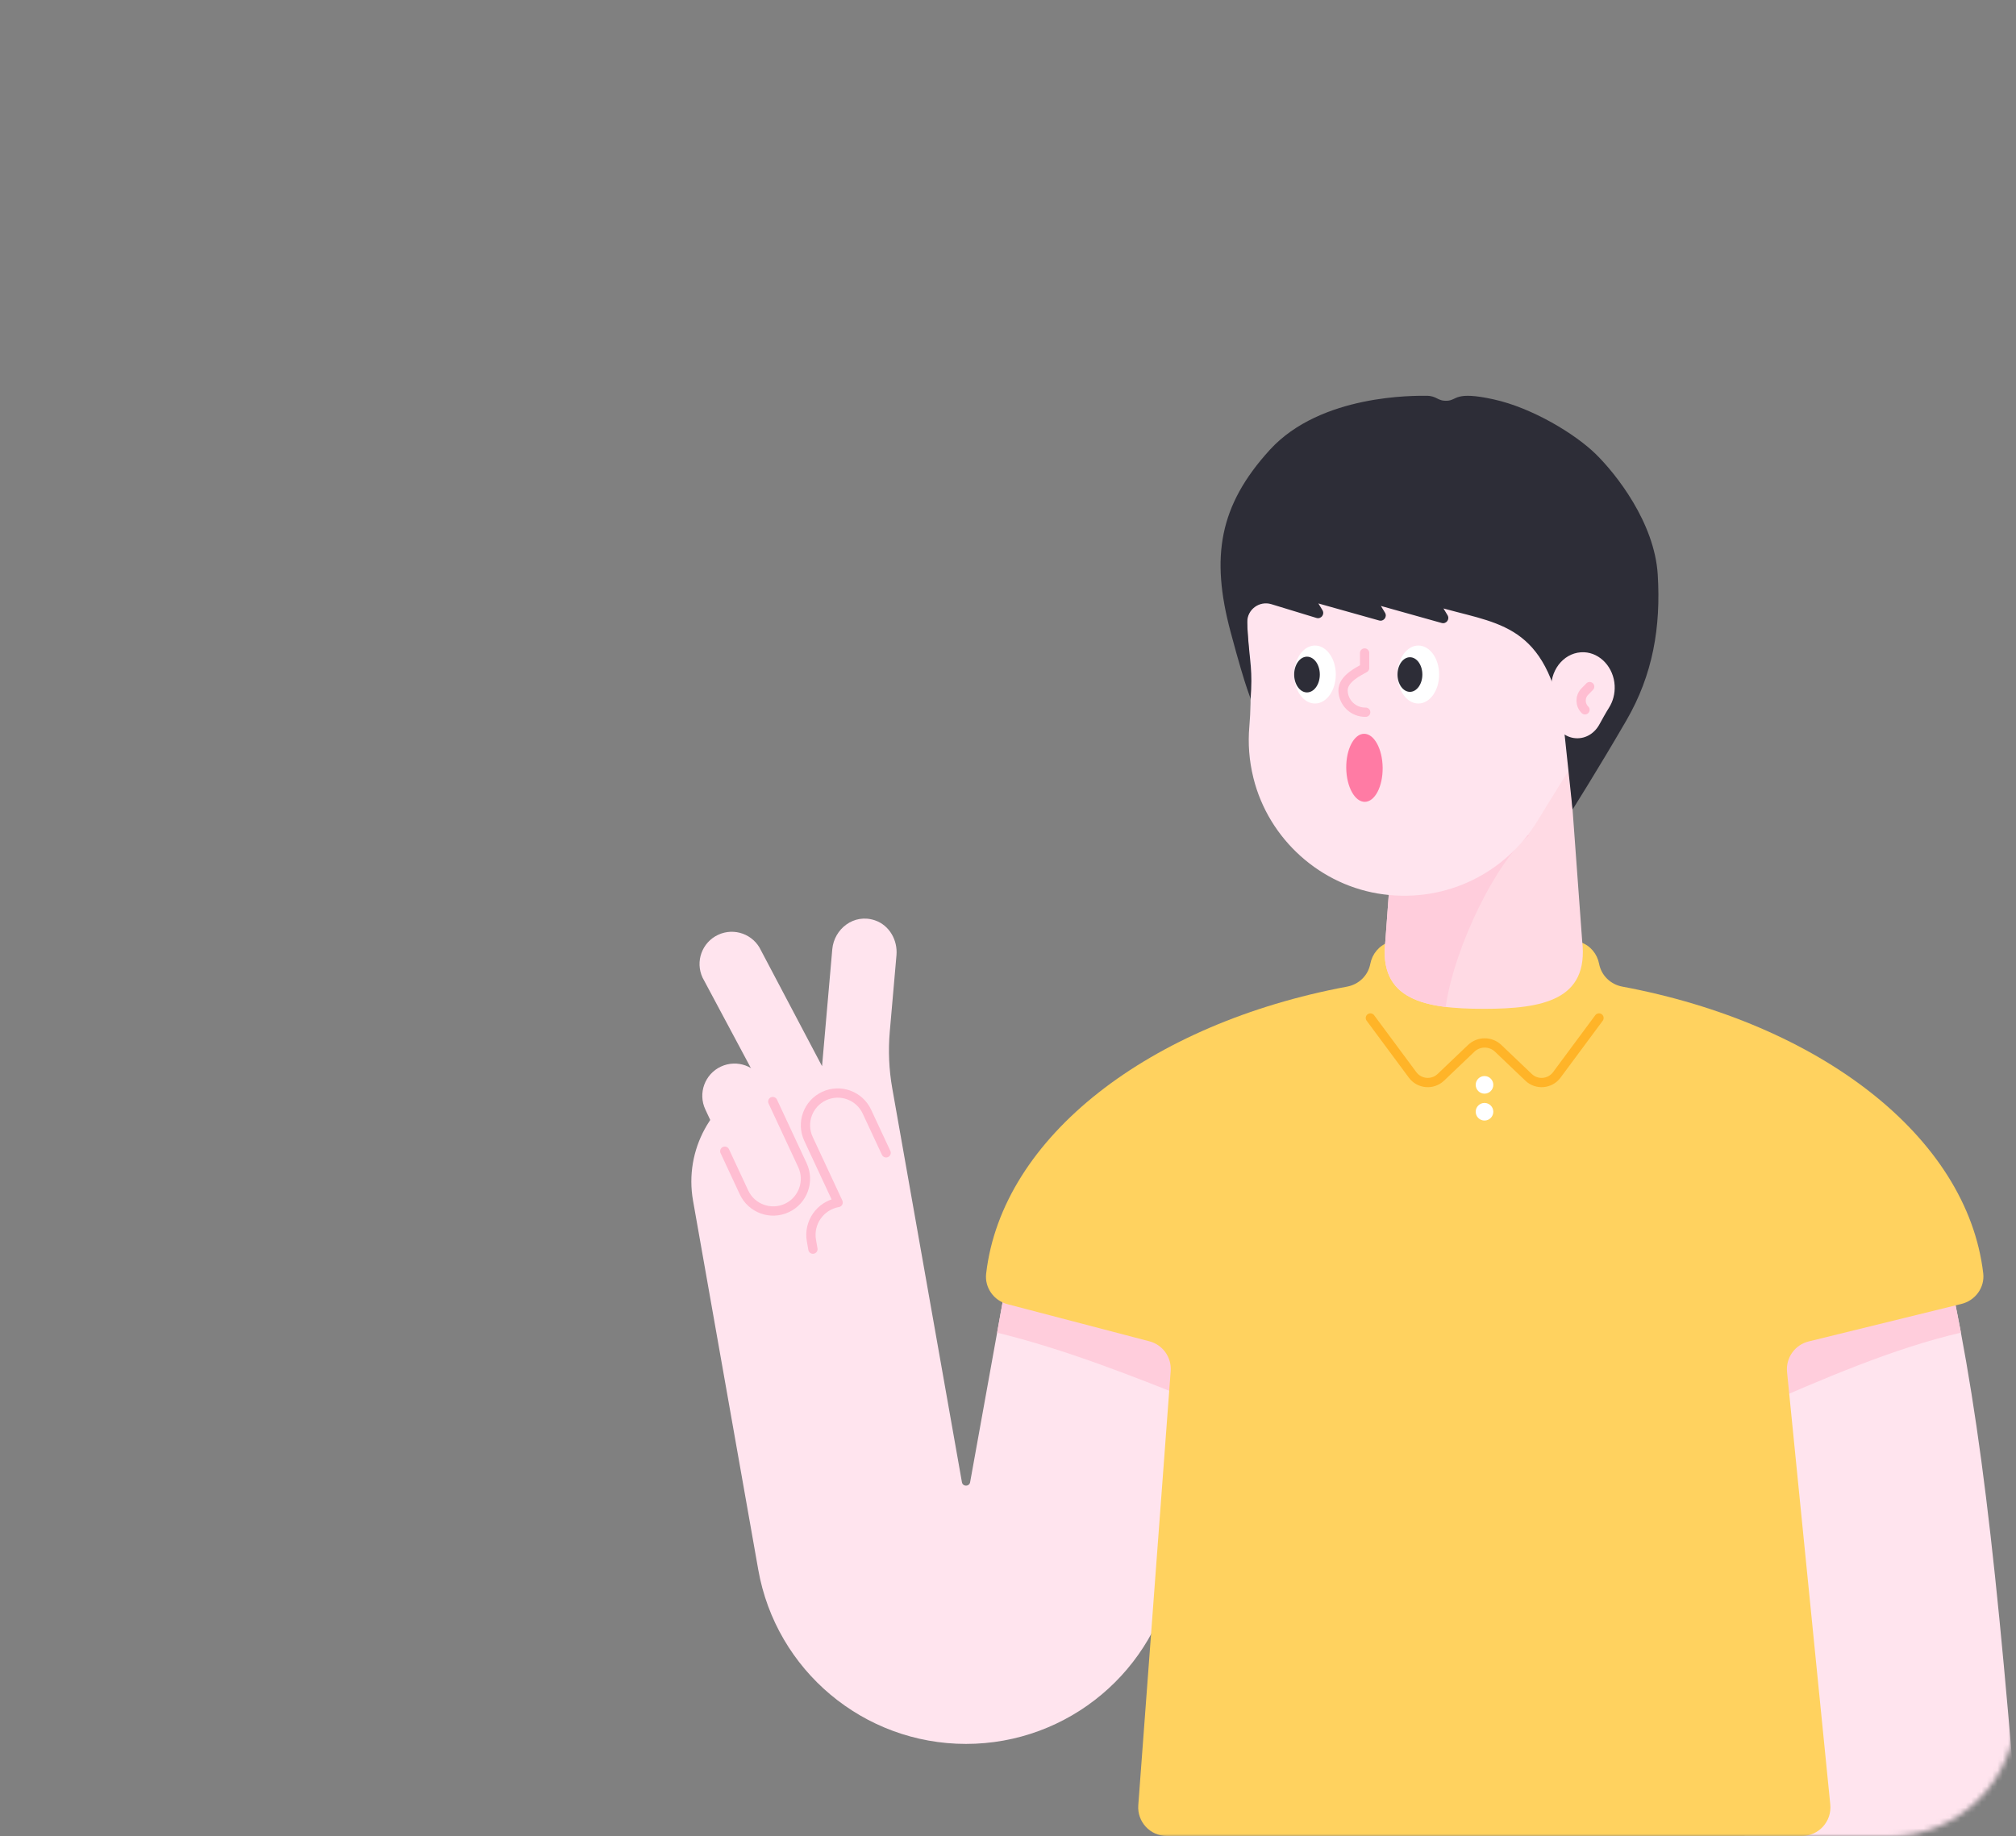 <svg width="382" height="348" viewBox="0 0 382 348" fill="none" xmlns="http://www.w3.org/2000/svg">
<rect x="0" y="0" width="382" height="348" fill="#808080" stroke="none"/>
<mask id="mask0" mask-type="alpha" maskUnits="userSpaceOnUse" x="0" y="0" width="382" height="348">
<path d="M382 324C382 337.255 371.255 348 358 348L24 348C10.745 348 2.95782e-05 337.255 2.84194e-05 324L2.19259e-06 24C1.03382e-06 10.745 10.745 1.93855e-06 24 7.79773e-07L358 -2.84194e-05C371.255 -2.95782e-05 382 10.745 382 24L382 324Z" fill="#3C6EE6"/>
</mask>
<g mask="url(#mask0)">
<path d="M366.557 229.525L324.513 230.24C331.861 262.626 326.122 297.576 330.59 347.913H382.391C382.322 347.072 382.269 346.229 382.254 345.384C377.515 286.752 374.048 259.932 366.557 229.525Z" fill="#FFE4EE"/>
<path d="M222.408 297.463L231.079 248.453L191.154 240.255L183.823 280.884C183.667 281.751 182.423 281.748 182.27 280.882L169.069 206.236C168.443 202.692 168.286 199.08 168.599 195.493L169.867 181.01C170.116 178.147 168.501 175.318 165.779 174.402C161.778 173.056 158.042 176.043 157.703 179.905L155.765 202.044L144.192 180.097C142.765 177.042 139.133 175.721 136.078 177.146C133.021 178.571 131.698 182.207 133.125 185.267L143.554 204.785C134.898 208.534 129.611 217.841 131.32 227.539L143.676 297.454C147.051 316.553 163.647 330.475 183.042 330.475C202.435 330.475 219.028 316.559 222.408 297.463Z" fill="#FFE4EE"/>
<path d="M140.978 225.958L133.646 210.237C132.221 207.18 133.544 203.546 136.599 202.121C139.657 200.696 143.29 202.018 144.716 205.074L152.047 220.795C153.472 223.852 152.149 227.486 149.094 228.911C146.036 230.336 142.403 229.016 140.978 225.958Z" fill="#FFE4EE"/>
<path d="M146.428 208.749L152.046 220.798C153.472 223.855 152.149 227.489 149.093 228.914C146.036 230.339 142.402 229.017 140.977 225.961L137.337 218.154" stroke="#FFBED2" stroke-width="1.759" stroke-miterlimit="10" stroke-linecap="round" stroke-linejoin="round"/>
<path d="M167.906 218.464L164.266 210.66C162.841 207.602 159.207 206.279 156.15 207.707C153.092 209.132 151.769 212.766 153.197 215.823L158.815 227.872C155.42 228.471 153.154 231.708 153.752 235.101L154.035 236.714" stroke="#FFBED2" stroke-width="1.759" stroke-miterlimit="10" stroke-linecap="round" stroke-linejoin="round"/>
<path d="M227.954 266.123L231.079 248.452L191.155 240.255L188.936 252.543C201.712 255.668 214.755 260.783 227.954 266.123Z" fill="#FFCDDC"/>
<path d="M368.858 239.338L328.314 247.619C329.635 253.911 330.922 260.37 332.166 267.082C345.52 261.262 358.708 255.518 371.568 252.541C370.727 248.065 369.829 243.697 368.858 239.338Z" fill="#FFCDDC"/>
<path d="M217.796 254.18C220.325 254.841 222.021 257.216 221.827 259.824L215.686 342.095C215.452 345.236 217.937 347.916 221.089 347.916H341.42C344.625 347.916 347.128 345.148 346.81 341.961L338.617 260.003C338.348 257.319 340.095 254.846 342.715 254.204L371.677 247.094C374.298 246.452 376.107 243.971 375.791 241.293C372.746 215.369 344.768 193.945 307.397 186.964C305.184 186.55 303.428 184.862 303.006 182.651C302.647 180.774 301.342 179.178 299.53 178.57C287.385 174.482 275.249 174.486 263.126 178.57C261.314 179.18 260.009 180.774 259.65 182.651C259.23 184.864 257.474 186.552 255.259 186.966C217.856 193.953 189.863 215.409 186.858 241.361C186.551 244.009 188.316 246.469 190.895 247.143L217.796 254.18Z" fill="#FFD25F"/>
<path d="M302.984 192.908L294.987 203.696C293.705 205.426 291.198 205.642 289.641 204.155L283.886 198.667C282.452 197.299 280.199 197.299 278.765 198.667L273.011 204.155C271.453 205.64 268.944 205.424 267.664 203.696L259.667 192.908" stroke="#FFB428" stroke-width="1.759" stroke-miterlimit="10" stroke-linecap="round" stroke-linejoin="round"/>
<path d="M281.29 207.25C282.212 207.25 282.959 206.503 282.959 205.581C282.959 204.66 282.212 203.913 281.29 203.913C280.369 203.913 279.622 204.66 279.622 205.581C279.622 206.503 280.369 207.25 281.29 207.25Z" fill="white"/>
<path d="M281.29 212.346C282.212 212.346 282.959 211.599 282.959 210.678C282.959 209.756 282.212 209.009 281.29 209.009C280.369 209.009 279.622 209.756 279.622 210.678C279.622 211.599 280.369 212.346 281.29 212.346Z" fill="white"/>
<path d="M296.953 139.443H265.348L262.501 178.336C261.206 189.488 269.922 191.176 281.149 191.176C292.377 191.176 301.095 189.488 299.798 178.336L296.953 139.443Z" fill="#FFDAE4"/>
<path d="M289.731 158.293C283.755 163.036 275.686 178.983 273.923 190.814C267.375 190.014 262.758 187.631 262.399 181.253C262.416 180.052 262.444 179.07 262.485 178.548C262.493 178.475 262.495 178.407 262.504 178.334L263.902 159.225L289.731 158.293Z" fill="#FFCDDC"/>
<path d="M236.34 117.918C236.084 97.27 253.115 80.436 273.995 81.187C292.515 81.853 307.86 96.91 308.891 115.413C309.364 123.913 306.892 131.823 302.398 138.226C298.419 143.899 294.86 149.841 291.216 155.734C285.389 165.163 274.396 171.08 262.13 169.482C250.273 167.937 240.379 159.044 237.505 147.437C236.677 144.095 236.455 140.833 236.729 137.709C237.245 131.816 236.848 125.897 236.426 119.996C236.377 119.309 236.349 118.615 236.34 117.918Z" fill="#FFE4EE"/>
<path d="M297.975 153.405C297.977 153.402 302.714 145.922 308.161 136.542C313.222 127.826 314.72 118.795 314.116 108.905C313.512 99.018 306.209 89.798 302.355 86.03C298.502 82.262 290.381 77.295 283.009 75.678C275.638 74.06 276.137 75.848 274.229 75.942C272.322 76.038 272.322 75.001 270.286 75.001C268.251 75.001 250.288 74.649 240.624 85.232C230.959 95.815 229.397 105.592 233.172 119.727C236.449 132.01 236.935 131.746 236.954 132.648C237.4 126.939 236.833 125.71 236.425 119.994C236.376 119.307 236.349 118.613 236.34 117.916C236.34 117.901 236.34 117.886 236.34 117.871C236.319 115.5 238.634 113.802 240.9 114.493L249.473 117.109C250.339 117.352 251.054 116.409 250.589 115.641L249.812 114.354L261.323 117.583C262.189 117.826 262.904 116.883 262.439 116.115L261.662 114.828L273.173 118.056C274.039 118.3 274.754 117.359 274.289 116.588L273.512 115.302L273.941 115.419C284.893 118.406 293.641 118.767 296.494 139.442" fill="#2D2D37"/>
<path d="M293.924 130.357C293.877 126.555 296.696 123.459 300.158 123.602C303.229 123.728 305.776 126.504 305.951 129.911C306.032 131.477 305.623 132.932 304.88 134.11C304.221 135.154 303.634 136.248 303.03 137.332C302.066 139.067 300.246 140.153 298.213 139.856C296.247 139.568 294.605 137.929 294.124 135.791C293.986 135.177 293.95 134.575 293.994 134.001C294.08 132.915 294.011 131.827 293.941 130.739C293.93 130.613 293.924 130.487 293.924 130.357Z" fill="#FFE4EE"/>
<path d="M249.167 133.319C251.346 133.319 253.112 130.86 253.112 127.825C253.112 124.791 251.346 122.331 249.167 122.331C246.988 122.331 245.222 124.791 245.222 127.825C245.222 130.86 246.988 133.319 249.167 133.319Z" fill="white"/>
<path d="M268.75 133.319C270.929 133.319 272.695 130.86 272.695 127.825C272.695 124.791 270.929 122.331 268.75 122.331C266.571 122.331 264.805 124.791 264.805 127.825C264.805 130.86 266.571 133.319 268.75 133.319Z" fill="white"/>
<path d="M247.654 131.213C248.997 131.213 250.085 129.697 250.085 127.827C250.085 125.957 248.997 124.441 247.654 124.441C246.312 124.441 245.224 125.957 245.224 127.827C245.224 129.697 246.312 131.213 247.654 131.213Z" fill="#2D2D37"/>
<path d="M267.161 131.106C268.46 131.106 269.514 129.637 269.514 127.826C269.514 126.015 268.46 124.547 267.161 124.547C265.861 124.547 264.807 126.015 264.807 127.826C264.807 129.637 265.861 131.106 267.161 131.106Z" fill="#2D2D37"/>
<path d="M258.621 151.952C260.527 151.929 262.035 149.022 261.991 145.46C261.947 141.898 260.367 139.03 258.461 139.053C256.556 139.077 255.048 141.984 255.092 145.546C255.136 149.107 256.716 151.976 258.621 151.952Z" fill="#FF7BA4"/>
<path d="M301.217 130.115L300.289 131.065C299.348 132.029 299.367 133.572 300.331 134.513" stroke="#FFBED2" stroke-width="1.759" stroke-miterlimit="10" stroke-linecap="round" stroke-linejoin="round"/>
<path d="M258.777 134.965C256.464 135.023 254.544 133.192 254.487 130.879C254.429 128.566 257.668 127.128 258.573 126.588V123.744" stroke="#FFBED2" stroke-width="1.759" stroke-miterlimit="10" stroke-linecap="round" stroke-linejoin="round"/>
</g>
</svg>
